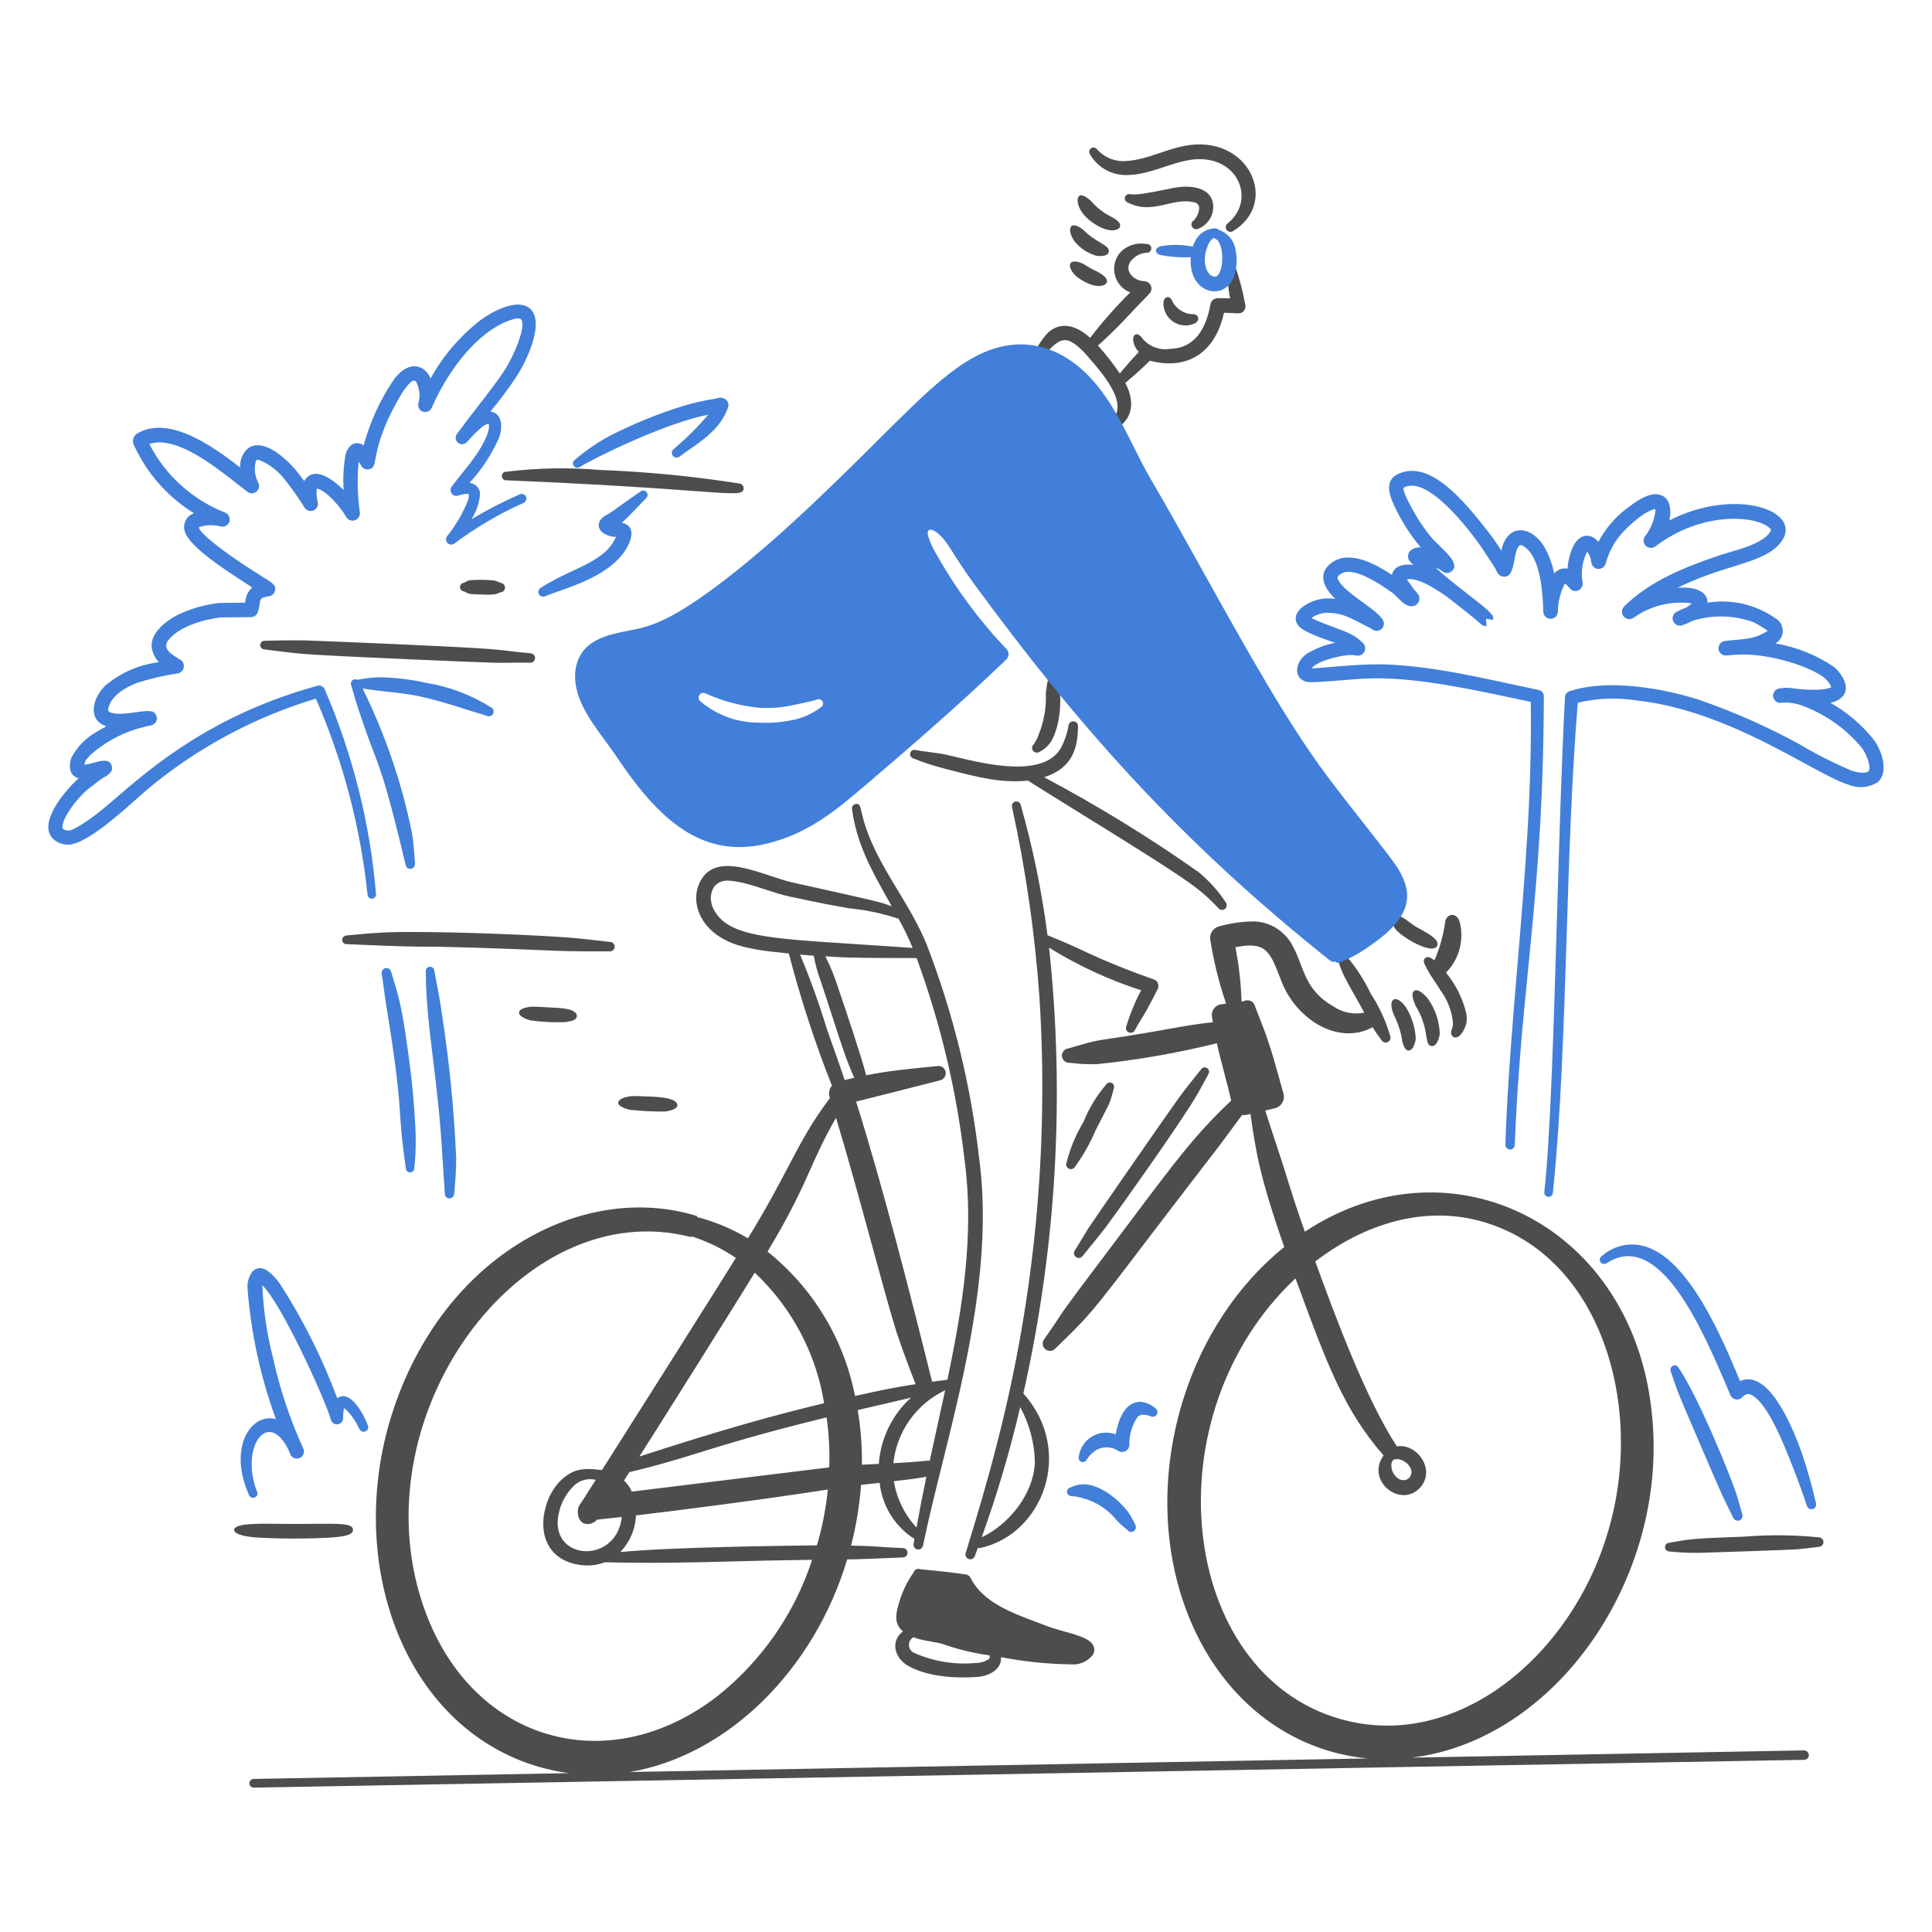 <svg width="120" height="120" viewBox="0 0 120 120" fill="none" xmlns="http://www.w3.org/2000/svg">
<path fill-rule="evenodd" clip-rule="evenodd" d="M67.701 9.584C67.928 9.979 68.255 10.306 68.65 10.533C69.045 10.759 69.493 10.877 69.948 10.873C70.768 10.88 71.559 10.618 72.331 10.363C72.803 10.207 73.268 10.054 73.728 9.965C76.781 9.361 78.114 12.331 76.281 13.853C76.246 13.873 76.215 13.9 76.19 13.933C76.166 13.966 76.149 14.004 76.14 14.044C76.131 14.084 76.13 14.125 76.138 14.165C76.146 14.205 76.162 14.243 76.186 14.277C76.209 14.31 76.239 14.338 76.274 14.359C76.309 14.381 76.348 14.394 76.389 14.4C76.429 14.405 76.47 14.402 76.51 14.39C76.549 14.379 76.585 14.359 76.616 14.333C79.505 12.557 77.536 8.265 73.538 9.067C73.017 9.172 72.529 9.336 72.049 9.499C71.357 9.732 70.68 9.961 69.934 10.002C69.599 10.027 69.263 9.974 68.952 9.848C68.641 9.722 68.363 9.526 68.14 9.275C68.12 9.246 68.094 9.222 68.064 9.203C68.035 9.184 68.002 9.171 67.967 9.165C67.933 9.159 67.897 9.16 67.863 9.167C67.829 9.175 67.796 9.189 67.768 9.209C67.739 9.23 67.714 9.255 67.696 9.285C67.677 9.314 67.664 9.347 67.658 9.382C67.652 9.416 67.653 9.452 67.66 9.486C67.668 9.52 67.682 9.553 67.702 9.581L67.701 9.584ZM76.659 16.37C76.653 16.335 76.639 16.301 76.62 16.271C76.6 16.241 76.575 16.215 76.545 16.195C76.515 16.175 76.482 16.162 76.447 16.155C76.412 16.148 76.376 16.148 76.341 16.155C76.305 16.163 76.272 16.177 76.243 16.197C76.213 16.218 76.188 16.244 76.169 16.274C76.15 16.304 76.137 16.337 76.131 16.373C76.125 16.408 76.126 16.444 76.134 16.479C76.156 16.68 76.327 18.159 76.397 18.535C76.168 18.524 75.944 18.517 75.623 18.52C75.517 18.522 75.415 18.562 75.335 18.632C75.255 18.702 75.202 18.797 75.185 18.902C74.912 20.415 74.207 21.635 72.676 21.667C72.338 21.722 71.99 21.683 71.673 21.551C71.356 21.42 71.082 21.203 70.882 20.924C70.778 20.816 70.664 20.722 70.532 20.776C70.387 20.836 70.379 20.98 70.385 21.13C70.416 21.406 70.54 21.663 70.736 21.859C70.239 22.386 70.211 22.419 69.709 23.012L69.553 23.197C69.157 22.612 68.722 22.053 68.252 21.525C68.238 21.509 68.227 21.499 68.217 21.491C68.206 21.481 68.199 21.474 68.198 21.467C68.197 21.454 68.215 21.439 68.266 21.395C68.303 21.364 68.356 21.319 68.432 21.25C69.263 20.487 69.698 20.021 70.202 19.482C70.528 19.133 70.884 18.754 71.393 18.242C71.454 18.178 71.495 18.097 71.51 18.01C71.526 17.922 71.517 17.833 71.483 17.751C71.449 17.669 71.392 17.598 71.32 17.548C71.247 17.497 71.161 17.469 71.072 17.465C70.412 17.455 69.752 16.786 70.27 16.177C70.389 16.035 70.536 15.919 70.702 15.837C70.868 15.754 71.048 15.707 71.233 15.697C71.271 15.697 71.308 15.691 71.342 15.676C71.377 15.662 71.408 15.641 71.434 15.614C71.46 15.587 71.48 15.555 71.493 15.52C71.506 15.485 71.512 15.448 71.51 15.411C71.508 15.373 71.498 15.337 71.482 15.303C71.465 15.27 71.441 15.241 71.412 15.217C71.384 15.193 71.35 15.175 71.314 15.165C71.278 15.155 71.241 15.152 71.204 15.157C70.93 15.105 70.647 15.118 70.379 15.195C70.11 15.272 69.864 15.41 69.658 15.598C69.474 15.783 69.339 16.01 69.265 16.259C69.192 16.509 69.181 16.772 69.234 17.027C69.288 17.281 69.404 17.519 69.572 17.717C69.74 17.916 69.955 18.069 70.198 18.164C69.306 19.047 68.475 19.989 67.711 20.984C66.611 19.972 65.62 20.084 65 20.761C64.708 21.099 64.463 21.474 64.27 21.877C64.229 21.936 64.213 22.008 64.224 22.079C64.235 22.15 64.273 22.214 64.33 22.257C64.359 22.279 64.391 22.294 64.425 22.303C64.46 22.313 64.496 22.315 64.531 22.31C64.566 22.305 64.6 22.294 64.631 22.276C64.662 22.258 64.689 22.234 64.71 22.205C64.762 22.151 64.812 22.098 64.861 22.046C65.803 21.048 66.155 20.675 67.336 21.88C67.384 21.934 67.433 21.991 67.485 22.049C68.524 23.236 70.167 25.112 69.028 26.114C68.976 26.165 68.944 26.234 68.939 26.307C68.935 26.381 68.957 26.453 69.002 26.511C69.047 26.569 69.111 26.609 69.183 26.622C69.255 26.636 69.33 26.622 69.393 26.585C70.237 26.058 70.578 25.114 69.898 23.785C70.594 23.191 70.657 23.131 71.219 22.6L71.425 22.405C73.889 23.049 75.526 21.751 76.021 19.429C76.299 19.43 76.5 19.443 76.652 19.452C76.989 19.473 77.089 19.479 77.246 19.324C77.291 19.273 77.323 19.213 77.341 19.148C77.358 19.084 77.361 19.015 77.348 18.949C77.194 18.071 76.963 17.208 76.659 16.37ZM86.683 57.716C87.092 58.235 88.978 59.33 89.263 58.753C89.448 58.381 88.71 57.98 88.217 57.712C88.106 57.652 88.008 57.598 87.935 57.553C87.808 57.476 87.688 57.385 87.565 57.293C87.472 57.223 87.378 57.152 87.278 57.085C87.218 57.044 86.678 56.707 86.491 56.865C86.258 57.06 86.602 57.62 86.683 57.716ZM64.491 45.688C64.84 44.853 64.999 43.951 64.958 43.048L64.976 42.909C65.059 42.277 65.098 41.978 65.366 41.968C65.978 41.939 66.104 44.812 65.235 46.132C65.066 46.362 64.847 46.55 64.594 46.682C64.531 46.731 64.452 46.755 64.373 46.746C64.294 46.738 64.221 46.699 64.17 46.638C64.145 46.608 64.126 46.573 64.115 46.536C64.104 46.499 64.1 46.459 64.104 46.421C64.108 46.382 64.12 46.344 64.139 46.31C64.158 46.276 64.183 46.246 64.214 46.222C64.329 46.056 64.422 45.877 64.491 45.688ZM72.469 12.682C71.716 12.857 70.944 13.035 70.05 12.583C70.016 12.572 69.985 12.555 69.957 12.532C69.93 12.509 69.908 12.48 69.892 12.449C69.876 12.417 69.866 12.382 69.863 12.347C69.86 12.311 69.864 12.276 69.875 12.242C69.899 12.172 69.949 12.115 70.015 12.082C70.08 12.049 70.156 12.043 70.226 12.066C70.648 12.125 71.465 11.958 72.202 11.808C72.679 11.711 73.123 11.62 73.406 11.602C74.293 11.547 75.226 11.782 75.346 12.667C75.384 12.984 75.318 13.304 75.157 13.58C74.997 13.855 74.751 14.071 74.456 14.194C74.389 14.234 74.308 14.246 74.232 14.227C74.155 14.209 74.089 14.161 74.048 14.094C74.027 14.061 74.013 14.024 74.007 13.985C74 13.946 74.002 13.907 74.011 13.869C74.021 13.831 74.038 13.795 74.062 13.764C74.086 13.732 74.116 13.707 74.15 13.687C74.344 13.483 74.462 13.218 74.485 12.937C74.488 12.846 74.457 12.757 74.397 12.688C74.338 12.619 74.255 12.574 74.164 12.563C73.582 12.425 73.031 12.553 72.469 12.682ZM67.789 13.771C68.864 14.567 69.525 14.305 69.568 14.071C69.647 13.788 69.198 13.554 68.904 13.4C68.876 13.385 68.849 13.371 68.824 13.358C68.421 13.127 68.061 12.829 67.759 12.477C67.699 12.417 67.261 12.035 67.059 12.149C66.8 12.295 66.887 13.1 67.789 13.771ZM68.095 15.886C67.576 15.736 67.114 15.435 66.767 15.021C66.552 14.76 66.323 14.207 66.578 14.024C66.795 13.888 67.283 14.248 67.38 14.368C67.714 14.693 68.053 14.895 68.324 15.056C68.679 15.268 68.915 15.409 68.868 15.665C68.782 15.975 68.166 15.899 68.095 15.886ZM66.869 17.18C67.011 17.291 67.163 17.39 67.322 17.475C68.173 17.955 68.708 17.747 68.752 17.509C68.843 17.175 68.069 16.821 67.845 16.719C67.816 16.706 67.796 16.697 67.789 16.693C67.722 16.654 67.655 16.612 67.587 16.569C67.492 16.509 67.395 16.448 67.292 16.393C67.172 16.323 66.681 16.132 66.505 16.333C66.339 16.55 66.623 16.98 66.869 17.18ZM72.402 19.446C72.298 19.231 72.251 18.992 72.268 18.754C72.316 18.405 72.678 18.329 72.808 18.701C72.925 18.934 73.101 19.132 73.319 19.275C73.536 19.419 73.788 19.502 74.048 19.517C74.411 19.468 74.594 19.867 74.223 20.081C74.007 20.185 73.768 20.23 73.53 20.212C73.291 20.194 73.062 20.113 72.864 19.979C72.666 19.845 72.507 19.661 72.402 19.446ZM87.923 62.471C88.25 62.997 88.469 63.584 88.565 64.196C88.667 64.812 88.698 64.927 88.9 64.97C89.246 65.045 89.426 64.397 89.426 64.164C89.39 63.391 89.131 62.644 88.681 62.014C88.483 61.788 88.076 61.37 87.835 61.548C87.634 61.697 87.766 62.09 87.923 62.471ZM87.046 64.349C86.94 63.885 86.779 63.436 86.566 63.011C86.148 62.015 86.7 61.687 87.322 62.557C87.683 63.138 87.894 63.799 87.934 64.482C87.934 64.674 87.782 65.296 87.454 65.25C87.181 65.212 87.075 64.576 87.075 64.516C87.058 64.462 87.048 64.406 87.046 64.349ZM91.06 62.892C90.837 61.982 90.41 61.135 89.813 60.413C90.215 60.006 90.504 59.503 90.653 58.951C90.803 58.4 90.807 57.819 90.666 57.266C90.482 56.609 89.804 56.753 89.761 57.289C89.647 58.102 89.422 58.897 89.094 59.651C88.859 59.462 88.68 59.382 88.535 59.499C88.346 59.654 88.446 59.835 88.647 60.202C88.68 60.262 88.716 60.328 88.754 60.399C88.804 60.493 88.917 60.662 89.051 60.863L89.051 60.863L89.051 60.863C89.183 61.062 89.336 61.291 89.47 61.51C89.877 62.057 90.138 62.698 90.228 63.373C90.246 63.491 90.251 63.611 90.242 63.73L90.234 63.753C90.129 64.043 90.057 64.245 90.242 64.384C90.602 64.651 91.006 63.949 91.089 63.491C91.115 63.291 91.105 63.088 91.06 62.892ZM67.292 69.694C67.632 68.851 68.105 68.069 68.693 67.376C68.727 67.315 68.783 67.269 68.85 67.248C68.918 67.227 68.99 67.233 69.053 67.265C69.116 67.297 69.164 67.353 69.186 67.419C69.209 67.486 69.205 67.559 69.175 67.622C69.153 67.704 69.133 67.777 69.116 67.842L69.116 67.842L69.116 67.843L69.116 67.843L69.116 67.843L69.116 67.843L69.116 67.843C69.054 68.075 69.016 68.219 68.966 68.359C68.883 68.591 68.769 68.812 68.466 69.397C68.356 69.611 68.22 69.873 68.051 70.202C67.713 70.998 67.287 71.753 66.782 72.454C66.748 72.522 66.689 72.574 66.617 72.599C66.546 72.625 66.467 72.622 66.397 72.591C66.328 72.56 66.273 72.504 66.244 72.433C66.215 72.363 66.214 72.284 66.242 72.214C66.469 71.327 66.822 70.478 67.292 69.694ZM76.134 56.046C75.669 55.343 75.103 54.712 74.454 54.175C71.38 52.007 68.173 50.037 64.85 48.275C66.41 47.773 66.955 46.736 66.955 45.128C66.96 45.09 66.957 45.05 66.946 45.013C66.936 44.975 66.918 44.94 66.893 44.91C66.868 44.879 66.838 44.854 66.803 44.836C66.769 44.817 66.731 44.806 66.692 44.803C66.653 44.799 66.615 44.803 66.578 44.814C66.54 44.825 66.506 44.843 66.476 44.868C66.446 44.892 66.422 44.922 66.404 44.957C66.385 44.991 66.374 45.028 66.371 45.067C66.291 45.526 66.144 45.971 65.933 46.387C64.914 48.352 61.25 47.47 59.327 47.007C58.944 46.915 58.63 46.84 58.42 46.807C58.257 46.781 58.044 46.754 57.823 46.725C57.467 46.679 57.09 46.631 56.873 46.584C56.805 46.564 56.732 46.572 56.67 46.605C56.607 46.639 56.561 46.695 56.54 46.763C56.519 46.83 56.525 46.903 56.557 46.966C56.589 47.029 56.645 47.077 56.712 47.099C57.329 47.352 57.963 47.56 58.609 47.725C58.758 47.763 58.906 47.801 59.054 47.84C60.662 48.257 62.2 48.656 63.853 48.485C64.376 48.828 65.521 49.536 66.871 50.371L66.871 50.372L66.872 50.372L66.872 50.372C69.44 51.961 72.747 54.008 73.914 54.863C74.552 55.311 75.14 55.826 75.667 56.4C75.69 56.431 75.718 56.458 75.751 56.477C75.784 56.497 75.821 56.511 75.859 56.516C75.897 56.522 75.936 56.52 75.973 56.51C76.01 56.5 76.045 56.483 76.076 56.46C76.107 56.437 76.134 56.408 76.154 56.374C76.174 56.341 76.187 56.304 76.192 56.265C76.198 56.227 76.195 56.187 76.185 56.15C76.175 56.112 76.158 56.077 76.134 56.046ZM73.245 68.155C73.544 67.74 74.224 66.887 74.602 66.42L74.6 66.418C74.64 66.358 74.702 66.317 74.773 66.302C74.843 66.288 74.917 66.302 74.977 66.342C75.037 66.382 75.078 66.444 75.093 66.514C75.107 66.585 75.093 66.658 75.053 66.718L74.996 66.825L74.936 66.937C74.676 67.423 74.37 67.996 73.958 68.638C72.743 70.536 70.174 74.19 68.779 76.088C68.461 76.522 68.102 76.96 67.679 77.477L67.679 77.477C67.537 77.65 67.389 77.831 67.232 78.023C67.185 78.082 67.117 78.12 67.043 78.131C66.968 78.141 66.892 78.122 66.831 78.079C66.77 78.035 66.728 77.969 66.713 77.896C66.698 77.822 66.712 77.745 66.752 77.681C66.896 77.45 67.036 77.218 67.176 76.987L67.177 76.986C67.322 76.747 67.466 76.508 67.613 76.271C67.805 75.962 72.391 69.334 73.245 68.155ZM67.825 102.088C67.567 101.739 66.769 101.516 66.029 101.31L66.029 101.31L66.029 101.31C65.686 101.214 65.355 101.122 65.096 101.022C64.875 100.936 64.647 100.851 64.415 100.764C62.81 100.166 61.031 99.504 60.282 98.002C60.254 97.946 60.212 97.898 60.161 97.861C60.111 97.824 60.052 97.8 59.99 97.79C59.047 97.661 58.438 97.586 57.188 97.473C57.146 97.453 57.099 97.442 57.052 97.442C57.005 97.442 56.958 97.452 56.915 97.471C56.872 97.491 56.834 97.52 56.803 97.555C56.772 97.591 56.749 97.633 56.737 97.679C56.306 98.29 55.989 98.974 55.8 99.697C55.614 100.336 55.56 100.872 56.08 101.329C55.3 101.934 55.55 102.959 56.369 103.447C57.587 104.151 59.314 104.255 60.717 104.158C61.472 104.094 62.228 103.673 62.175 102.929C63.599 103.205 65.045 103.354 66.495 103.375C66.753 103.403 67.015 103.365 67.254 103.264C67.494 103.164 67.705 103.005 67.867 102.802C67.941 102.695 67.977 102.567 67.969 102.437C67.962 102.308 67.911 102.185 67.825 102.088ZM61.435 103.031C61.209 103.193 60.939 103.282 60.661 103.285C59.346 103.418 58.019 103.208 56.809 102.676C56.712 102.64 56.626 102.578 56.563 102.496C56.5 102.413 56.462 102.314 56.454 102.211C56.445 102.107 56.467 102.004 56.516 101.912C56.565 101.821 56.639 101.746 56.73 101.695C57.11 101.837 57.489 101.901 57.841 101.961L57.841 101.961L57.841 101.961C58.092 102.004 58.33 102.045 58.546 102.109C59.493 102.447 60.474 102.684 61.471 102.818C61.486 102.891 61.473 102.967 61.435 103.031ZM71.278 60.692C71.798 60.875 71.851 60.893 71.918 61.075C71.944 61.134 71.956 61.199 71.953 61.264C71.95 61.328 71.932 61.392 71.9 61.448C71.264 62.699 71.061 63.025 70.878 63.317L70.878 63.317C70.772 63.487 70.673 63.645 70.5 63.968C70.485 64.005 70.462 64.038 70.434 64.065C70.406 64.093 70.372 64.114 70.335 64.129C70.299 64.143 70.26 64.15 70.22 64.149C70.181 64.148 70.142 64.139 70.106 64.123C70.07 64.108 70.038 64.085 70.011 64.057C69.985 64.029 69.964 63.996 69.95 63.959C69.937 63.923 69.931 63.884 69.932 63.846C69.934 63.807 69.943 63.769 69.96 63.734C70.194 62.964 70.501 62.219 70.879 61.509C68.872 60.863 66.951 59.974 65.16 58.86C66.151 68.115 65.611 77.47 63.562 86.549C66.749 90.11 64.802 95.27 60.909 96.146C60.823 96.173 60.785 96.153 60.764 96.142C60.757 96.138 60.751 96.135 60.746 96.136C60.733 96.138 60.723 96.166 60.688 96.268C60.662 96.346 60.62 96.465 60.552 96.648C60.526 96.724 60.471 96.786 60.399 96.82C60.327 96.855 60.244 96.86 60.169 96.834C60.093 96.808 60.031 96.753 59.996 96.681C59.962 96.609 59.956 96.527 59.983 96.451C60.664 94.241 61.34 91.985 61.924 89.671C64.261 80.633 65.152 71.282 64.564 61.965C64.282 57.981 63.712 54.024 62.857 50.123C62.839 50.051 62.85 49.975 62.888 49.912C62.926 49.849 62.988 49.803 63.059 49.786C63.131 49.768 63.207 49.779 63.27 49.817C63.333 49.855 63.379 49.917 63.397 49.988C64.151 52.644 64.708 55.351 65.063 58.088C66.18 58.54 66.803 58.83 67.396 59.106L67.396 59.106C67.857 59.32 68.299 59.526 68.941 59.792C70.168 60.301 70.868 60.548 71.278 60.692ZM60.974 95.485C62.559 94.743 64.19 92.901 64.28 90.816C64.252 89.621 63.939 88.45 63.367 87.4C62.728 90.139 61.929 92.839 60.974 95.485ZM60.814 71.916C60.295 67.368 59.197 62.906 57.547 58.636C57.044 57.419 56.38 56.322 55.737 55.257C55.234 54.425 54.744 53.614 54.351 52.781C53.783 51.603 53.611 50.865 53.511 50.436C53.415 50.027 53.385 49.899 53.14 49.939C53.105 49.945 53.072 49.957 53.042 49.976C53.011 49.995 52.986 50.02 52.965 50.049C52.945 50.078 52.93 50.111 52.923 50.145C52.915 50.18 52.915 50.216 52.921 50.251C53.199 52.394 54.15 54.088 55.152 55.872L55.152 55.872L55.152 55.872C55.231 56.012 55.31 56.153 55.389 56.295C54.698 56.028 54.655 56.018 49.539 54.882L49.539 54.882L49.252 54.818C48.828 54.724 48.35 54.566 47.853 54.401L47.853 54.401C46.132 53.83 44.181 53.183 43.432 54.878C42.908 56.034 43.466 57.612 45.095 58.409C46.143 58.933 47.539 59.074 48.728 59.194H48.728C48.818 59.203 48.907 59.212 48.995 59.221C49.719 62.013 50.615 64.758 51.676 67.441C51.644 67.473 51.614 67.508 51.587 67.545C51.533 67.644 51.502 67.755 51.495 67.868C51.489 67.981 51.508 68.094 51.551 68.199C50.411 69.705 49.789 70.888 48.987 72.413C48.362 73.601 47.629 74.996 46.456 76.914C45.468 76.324 44.4 75.877 43.286 75.588L43.302 75.533C36.117 73.303 27.171 78.125 24.176 88.376C21.545 97.568 25.306 107.396 33.508 109.752C34.116 109.926 34.724 110.052 35.331 110.133L15.753 110.493C15.718 110.494 15.683 110.502 15.65 110.516C15.618 110.531 15.589 110.551 15.564 110.577C15.54 110.603 15.521 110.633 15.508 110.666C15.495 110.699 15.489 110.735 15.49 110.77C15.491 110.806 15.499 110.841 15.514 110.873C15.528 110.905 15.549 110.935 15.574 110.959C15.6 110.983 15.63 111.003 15.664 111.015C15.697 111.028 15.732 111.034 15.767 111.033L112.062 109.306C112.14 109.304 112.214 109.271 112.269 109.215C112.323 109.159 112.354 109.084 112.354 109.006C112.348 108.929 112.313 108.856 112.256 108.803C112.199 108.75 112.125 108.72 112.047 108.72L87.701 109.169C96.719 108.05 103.575 97.959 102.622 88.035C101.59 76.162 90.188 70.455 81.046 76.504C80.975 76.297 80.914 76.123 80.857 75.959L80.857 75.959C80.592 75.201 80.408 74.675 79.679 72.319C79.609 72.101 79.463 71.659 79.299 71.161L79.299 71.161C79.02 70.316 78.689 69.311 78.587 68.977L79.147 68.847C79.248 68.827 79.344 68.786 79.428 68.726C79.513 68.667 79.584 68.591 79.638 68.502C79.692 68.414 79.726 68.316 79.74 68.213C79.753 68.111 79.745 68.007 79.716 67.907C79.633 67.626 79.546 67.309 79.452 66.972L79.452 66.971L79.452 66.971L79.452 66.97C79.251 66.24 79.022 65.413 78.752 64.627C78.59 64.134 78.405 63.665 78.235 63.235L78.235 63.235L78.235 63.235L78.235 63.235L78.235 63.234L78.235 63.234C78.131 62.971 78.033 62.723 77.95 62.494C77.932 62.423 77.897 62.357 77.85 62.3C77.802 62.244 77.743 62.2 77.675 62.17C77.608 62.14 77.535 62.126 77.461 62.128C77.387 62.131 77.315 62.15 77.25 62.184C77.221 62.188 77.198 62.195 77.18 62.2C77.159 62.206 77.144 62.211 77.134 62.206C77.113 62.196 77.112 62.146 77.106 61.992C77.099 61.788 77.085 61.4 77.01 60.676C76.928 59.886 76.862 59.536 76.801 59.215C76.778 59.092 76.755 58.974 76.733 58.836C77.377 58.71 78.12 58.606 78.615 59.042C78.984 59.376 79.201 59.942 79.426 60.527C79.556 60.866 79.689 61.212 79.855 61.523C80.913 63.525 83.261 64.879 85.255 63.803C85.436 64.098 85.576 64.286 85.701 64.456C85.738 64.507 85.774 64.555 85.81 64.604C85.848 64.669 85.908 64.717 85.98 64.739C86.052 64.761 86.129 64.756 86.197 64.724C86.265 64.691 86.318 64.635 86.346 64.566C86.374 64.496 86.376 64.418 86.35 64.348C86.08 63.415 85.672 62.528 85.138 61.716C84.727 60.846 84.197 60.037 83.563 59.312C83.525 59.254 83.467 59.211 83.4 59.194C83.332 59.177 83.261 59.185 83.2 59.219C83.138 59.252 83.092 59.308 83.071 59.374C83.049 59.44 83.053 59.512 83.083 59.575C83.196 59.947 83.336 60.311 83.503 60.662C83.715 61.078 83.858 61.328 84.048 61.662L84.048 61.662L84.048 61.662L84.048 61.662C84.215 61.955 84.418 62.311 84.737 62.898C84.41 62.964 84.073 62.964 83.746 62.899C83.419 62.834 83.108 62.704 82.832 62.518C81.498 61.759 81.132 60.798 80.774 59.857C80.643 59.512 80.513 59.17 80.336 58.842C80.122 58.385 79.787 57.994 79.368 57.711C78.95 57.427 78.463 57.263 77.958 57.233C77.208 57.229 76.46 57.33 75.738 57.533C75.558 57.574 75.399 57.681 75.294 57.833C75.189 57.985 75.144 58.17 75.169 58.354C75.383 59.708 75.713 61.041 76.156 62.339L75.789 62.389C75.622 62.427 75.476 62.527 75.381 62.669C75.286 62.811 75.249 62.984 75.278 63.153C75.287 63.209 75.295 63.267 75.303 63.328C75.311 63.385 75.32 63.444 75.328 63.502C74.596 63.55 73.473 63.75 72.308 63.959C71.932 64.026 71.552 64.094 71.179 64.157C70.105 64.341 69.466 64.434 69.01 64.501C68.08 64.636 67.912 64.661 66.364 65.117C66.305 65.123 66.248 65.14 66.196 65.168C66.144 65.196 66.098 65.234 66.06 65.28C66.023 65.325 65.995 65.378 65.978 65.434C65.96 65.491 65.954 65.55 65.96 65.609C65.966 65.668 65.983 65.725 66.011 65.777C66.039 65.829 66.077 65.876 66.122 65.913C66.168 65.951 66.221 65.979 66.277 65.996C66.334 66.013 66.393 66.019 66.452 66.013C67.009 66.085 67.57 66.113 68.132 66.097C70.642 65.84 73.13 65.406 75.579 64.8C75.715 65.396 75.879 66.023 76.038 66.629L76.038 66.629L76.038 66.629L76.038 66.629L76.038 66.629L76.038 66.63C76.201 67.248 76.357 67.844 76.471 68.36C74.254 70.464 73.185 71.889 69.924 76.237C69.156 77.26 68.266 78.446 67.212 79.84C66.06 81.389 65.927 81.595 65.703 81.941C65.56 82.161 65.381 82.438 64.877 83.155C64.837 83.199 64.807 83.252 64.787 83.309C64.768 83.365 64.76 83.425 64.764 83.485C64.768 83.545 64.784 83.604 64.811 83.658C64.838 83.711 64.875 83.759 64.921 83.798C64.966 83.837 65.019 83.867 65.077 83.885C65.134 83.903 65.194 83.91 65.254 83.904C65.314 83.899 65.372 83.882 65.425 83.854C65.478 83.826 65.525 83.787 65.563 83.741C67.661 81.727 67.819 81.519 70.924 77.442C72.069 75.939 73.615 73.909 75.806 71.069C75.829 71.039 76.921 69.569 77.155 69.247L77.157 69.247C77.299 69.271 77.318 69.274 77.669 69.192L77.671 69.204C77.997 71.489 78.212 72.996 79.766 77.453C73.346 82.643 70.817 92.309 73.666 99.97C75.73 105.515 80.096 108.773 84.955 109.219L39.113 110.063C45.205 109.037 50.571 103.713 52.621 96.856C52.866 96.851 52.997 96.85 53.09 96.849H53.09L53.137 96.848L53.214 96.847C53.35 96.845 53.486 96.839 54.118 96.814C54.524 96.797 55.134 96.773 56.081 96.736C56.156 96.735 56.228 96.705 56.282 96.652C56.335 96.599 56.366 96.527 56.368 96.452C56.37 96.377 56.343 96.304 56.292 96.248C56.241 96.193 56.171 96.159 56.096 96.154C55.464 96.132 55.118 96.107 54.786 96.083C54.341 96.05 53.919 96.02 52.862 96.001C53.179 94.764 53.387 93.501 53.482 92.228C53.866 92.183 54.251 92.141 54.636 92.102C54.711 92.808 54.944 93.489 55.319 94.092C55.693 94.696 56.2 95.207 56.8 95.587C56.791 95.637 56.782 95.688 56.772 95.738C56.763 95.789 56.753 95.84 56.745 95.89C56.73 95.967 56.746 96.046 56.79 96.111C56.834 96.176 56.902 96.221 56.978 96.236C57.056 96.251 57.137 96.234 57.202 96.19C57.268 96.145 57.313 96.077 57.329 95.999C57.649 94.446 58.066 92.768 58.505 91.003L58.505 91.003C59.968 85.117 61.67 78.271 60.814 71.916ZM44.35 56.527C43.904 55.726 44.212 54.65 45.239 54.697C45.95 54.733 46.734 54.988 47.519 55.244C48.045 55.416 48.572 55.588 49.076 55.693C49.624 55.806 50.001 55.886 50.303 55.95L50.303 55.95C51.066 56.113 51.355 56.174 52.753 56.418C53.794 56.518 54.821 56.735 55.813 57.065C56.139 57.653 56.432 58.26 56.69 58.88C55.336 58.781 54.12 58.703 53.03 58.633C47.552 58.28 45.242 58.132 44.35 56.527ZM51.353 63.895C50.877 62.333 50.323 60.796 49.693 59.29L49.873 59.306C50.095 59.327 50.317 59.347 50.54 59.363C50.638 59.883 50.779 60.395 50.96 60.893C51.229 61.685 51.477 62.453 51.709 63.173L51.709 63.173L51.709 63.173L51.709 63.173C52.209 64.724 52.639 66.057 53.063 66.942C52.862 66.987 52.463 67.083 52.463 67.083C52.243 66.412 52.007 65.747 51.771 65.082L51.771 65.082L51.771 65.082L51.771 65.082L51.771 65.082L51.77 65.082L51.77 65.082L51.77 65.082L51.77 65.082L51.77 65.082L51.77 65.081C51.63 64.686 51.49 64.291 51.353 63.895ZM46.879 79.049C49.17 81.201 50.686 84.051 51.188 87.155C48.149 87.892 45.157 88.698 39.712 90.469C41.154 88.21 45.934 80.599 46.879 79.049ZM44.534 105.371C37.827 110.536 29.482 108.244 26.453 100.196C21.968 88.223 32.301 74.052 42.926 76.842L42.942 76.787C43.924 77.098 44.855 77.551 45.706 78.132C44.727 79.719 39.173 88.503 37.388 91.312C36.248 91.155 35.559 91.208 34.748 92.036C34.346 92.473 34.055 93.002 33.902 93.576C33.449 95.109 33.916 96.816 35.872 97.176C36.438 97.289 37.026 97.241 37.566 97.036C40.72 97.106 42.817 97.052 45.339 96.987C46.801 96.949 48.406 96.907 50.443 96.884C49.35 100.232 47.295 103.184 44.534 105.371ZM36.573 94.662C36.772 94.635 36.954 94.538 37.087 94.388C37.422 94.354 37.757 94.317 38.092 94.28C38.268 94.26 38.445 94.241 38.621 94.222C38.288 97.286 33.881 96.938 34.749 93.814C34.9 93.257 35.191 92.748 35.595 92.336C35.771 92.146 35.994 92.007 36.242 91.933C36.49 91.859 36.753 91.853 37.004 91.916C36.077 93.378 36.065 93.394 36.023 93.447C36.014 93.459 36.002 93.474 35.975 93.513C35.788 93.84 35.862 94.721 36.573 94.662ZM50.741 95.982H50.742L50.741 95.983V95.982ZM50.478 95.987L50.477 95.987C48.89 96.006 41.588 96.094 38.527 96.402C39.121 95.789 39.467 94.978 39.499 94.125C40.708 93.989 46.922 93.221 51.419 92.516C51.3 93.69 51.073 94.85 50.742 95.982C50.851 95.982 50.747 95.983 50.478 95.987ZM46.038 91.813L46.019 91.816L46.011 91.817L45.997 91.818C42.902 92.2 39.601 92.607 39.239 92.647C39.227 92.623 39.217 92.597 39.206 92.572C39.191 92.533 39.175 92.495 39.155 92.46C39.046 92.276 38.913 92.108 38.761 91.958L39.095 91.434C40.773 91.045 41.954 90.68 43.375 90.241L43.375 90.241C45.163 89.688 47.329 89.018 51.34 88.037C51.487 89.065 51.542 90.103 51.505 91.14V91.142C51.075 91.192 48.634 91.493 46.038 91.813ZM47.673 77.738C49.12 75.338 49.763 73.904 50.355 72.583C50.8 71.588 51.217 70.659 51.926 69.43C52.629 71.739 53.437 74.693 54.151 77.306L54.151 77.306C54.789 79.641 55.353 81.703 55.7 82.787C56.06 83.864 56.459 84.917 56.868 85.973C55.481 86.188 54.823 86.323 53.107 86.707C52.413 83.169 50.488 79.992 47.673 77.739V77.738ZM53.276 87.581C53.936 87.429 56.44 86.846 56.584 86.811C55.412 87.874 54.695 89.348 54.584 90.927L54.322 90.939L54.32 90.939L54.319 90.939L54.317 90.939L54.316 90.939C54.056 90.951 53.796 90.963 53.536 90.977C53.549 89.84 53.462 88.704 53.276 87.582V87.581ZM56.926 94.88C56.185 94.079 55.696 93.077 55.519 92C55.597 91.991 55.676 91.983 55.756 91.973L55.756 91.973C56.21 91.922 56.727 91.864 57.538 91.723C57.317 92.783 57.113 93.836 56.926 94.881V94.88ZM57.748 90.727C57.683 90.717 57.621 90.724 57.451 90.741L57.451 90.741L57.451 90.741C57.188 90.767 56.669 90.819 55.487 90.88C55.591 89.913 55.942 88.989 56.505 88.196C57.069 87.403 57.826 86.769 58.705 86.353C58.612 86.785 58.377 87.857 58.159 88.847L58.158 88.852L58.158 88.854L58.153 88.877C57.976 89.683 57.812 90.429 57.748 90.727V90.727ZM58.844 85.697C58.528 85.737 58.212 85.779 57.895 85.822C56.522 80.305 54.874 73.844 53.176 68.422C53.614 68.312 57.772 67.268 58.385 67.102C58.5 67.077 58.601 67.008 58.666 66.91C58.731 66.812 58.756 66.692 58.735 66.577C58.725 66.518 58.703 66.463 58.671 66.413C58.639 66.363 58.597 66.32 58.548 66.287C58.499 66.253 58.444 66.23 58.386 66.218C58.328 66.206 58.268 66.205 58.21 66.217C57.9 66.25 57.597 66.28 57.294 66.31C56.217 66.416 55.145 66.522 53.801 66.788C53.488 65.576 52.394 62.322 52.067 61.379C51.861 60.72 51.602 60.078 51.295 59.459C51.291 59.451 51.286 59.444 51.282 59.438L51.276 59.428C51.269 59.417 51.263 59.409 51.265 59.404C51.27 59.394 51.307 59.397 51.425 59.406H51.425H51.425H51.425C51.597 59.42 51.938 59.448 52.593 59.469C53.675 59.503 55.1 59.504 56.183 59.505H56.183H56.184H56.185C56.46 59.505 56.714 59.505 56.933 59.506C58.417 63.551 59.416 67.757 59.91 72.036C60.526 76.643 59.787 81.217 58.844 85.698V85.697ZM20.626 95.496C19.027 95.587 17.424 95.585 15.826 95.491L15.816 95.49C15.471 95.453 14.542 95.354 14.542 95.02C14.582 94.609 16.012 94.628 17.454 94.648C17.762 94.652 18.069 94.656 18.364 94.656C18.817 94.657 19.228 94.652 19.596 94.648C21.122 94.632 21.924 94.623 21.924 95.02C21.956 95.37 21.209 95.441 20.742 95.485C20.701 95.489 20.662 95.492 20.626 95.496ZM103.702 96.366C104.322 96.432 104.946 96.459 105.569 96.449C106.012 96.441 110.961 96.273 111.493 96.239C111.915 96.212 112.529 96.133 112.829 96.095L112.831 96.095L112.839 96.094C112.893 96.087 112.937 96.081 112.966 96.077C113.044 96.075 113.119 96.043 113.173 95.987C113.228 95.931 113.258 95.856 113.258 95.777C113.259 95.739 113.251 95.701 113.236 95.666C113.222 95.631 113.2 95.599 113.173 95.572C113.146 95.545 113.113 95.523 113.078 95.509C113.042 95.495 113.004 95.488 112.966 95.488C111.419 95.332 109.861 95.318 108.312 95.446C105.216 95.546 104.843 95.614 103.926 95.781C103.846 95.796 103.763 95.811 103.673 95.827C103.601 95.831 103.534 95.863 103.487 95.916C103.439 95.969 103.414 96.04 103.418 96.111C103.422 96.182 103.454 96.249 103.507 96.297C103.56 96.345 103.63 96.37 103.702 96.366ZM80.465 79.402C71.405 87.917 73.201 103.903 83.252 106.772V106.77C90.454 108.835 97.667 102.851 99.909 95.024C102.157 87.344 99.458 78.009 92.093 75.884C88.505 74.849 84.778 75.986 81.695 78.353C82.91 81.708 84.838 86.888 86.761 89.84C87.949 89.616 89.179 91.208 88.257 92.342C87.066 93.761 84.787 92.013 85.937 90.397C83.468 87.583 82.42 84.728 80.473 79.423L80.465 79.402ZM87.374 90.881C87.233 90.76 87.063 90.674 86.881 90.632H86.88C86.471 90.584 86.372 90.797 86.435 91.207C86.472 91.395 86.563 91.569 86.695 91.708C87.293 92.347 88.119 91.533 87.374 90.881ZM31.466 29.834C37.407 30.079 40.962 30.34 43.084 30.496C45.746 30.692 46.154 30.721 46.188 30.345C46.192 30.267 46.166 30.19 46.114 30.131C46.062 30.072 45.989 30.036 45.911 30.03C43.046 29.579 40.157 29.298 37.259 29.19C35.325 29.024 33.379 29.061 31.452 29.3C31.415 29.298 31.378 29.304 31.344 29.317C31.309 29.33 31.277 29.35 31.251 29.376C31.225 29.402 31.204 29.433 31.19 29.467C31.176 29.501 31.169 29.538 31.17 29.575C31.171 29.612 31.18 29.648 31.196 29.682C31.211 29.715 31.234 29.745 31.262 29.769C31.29 29.794 31.322 29.812 31.357 29.823C31.392 29.834 31.43 29.838 31.466 29.834ZM16.727 40.374C16.604 40.358 16.496 40.344 16.409 40.333C16.34 40.327 16.275 40.295 16.229 40.242C16.183 40.19 16.159 40.122 16.162 40.052C16.166 39.982 16.197 39.916 16.248 39.869C16.3 39.822 16.369 39.797 16.439 39.799C16.495 39.798 16.575 39.797 16.673 39.794L16.674 39.794L16.674 39.794L16.675 39.794C17.176 39.783 18.153 39.762 18.934 39.776C19.244 39.781 28.181 40.136 30.474 40.316C30.896 40.35 31.313 40.399 31.73 40.448L31.73 40.448L31.73 40.448L31.73 40.448L31.73 40.448C32.137 40.496 32.543 40.543 32.954 40.577C32.993 40.579 33.032 40.589 33.067 40.606C33.102 40.623 33.134 40.647 33.16 40.676C33.185 40.705 33.205 40.739 33.218 40.776C33.23 40.813 33.235 40.853 33.232 40.892C33.229 40.931 33.218 40.969 33.2 41.004C33.183 41.038 33.158 41.069 33.128 41.094C33.098 41.12 33.064 41.139 33.026 41.15C32.989 41.162 32.95 41.166 32.911 41.162C32.534 41.152 32.153 41.158 31.772 41.163H31.772H31.772H31.771H31.771C31.459 41.168 31.148 41.172 30.839 41.168C30.274 41.161 20.796 40.774 18.89 40.618C18.164 40.56 17.286 40.446 16.728 40.374L16.727 40.374ZM28.967 36.804L28.967 36.804C29.125 36.889 29.175 36.916 29.949 36.924C30.211 36.945 30.475 36.942 30.737 36.913C30.857 36.881 30.974 36.84 31.087 36.789C31.163 36.786 31.234 36.753 31.286 36.699C31.338 36.644 31.367 36.571 31.367 36.496C31.367 36.42 31.338 36.348 31.286 36.293C31.234 36.239 31.163 36.206 31.087 36.203C30.963 36.136 30.831 36.085 30.693 36.053C30.194 36.007 29.693 36.001 29.193 36.036C29.063 36.067 28.939 36.122 28.828 36.197C28.759 36.2 28.694 36.229 28.646 36.279C28.598 36.329 28.571 36.395 28.571 36.464C28.571 36.533 28.597 36.6 28.644 36.65C28.692 36.7 28.757 36.73 28.826 36.734C28.886 36.761 28.93 36.784 28.967 36.804ZM26.427 58.799C25.613 58.796 24.944 58.794 21.53 58.643C21.495 58.645 21.46 58.639 21.427 58.626C21.394 58.614 21.364 58.595 21.338 58.571C21.312 58.547 21.291 58.517 21.277 58.485C21.262 58.453 21.254 58.418 21.253 58.383C21.253 58.312 21.28 58.243 21.329 58.192C21.378 58.141 21.445 58.11 21.516 58.107L21.56 58.103L21.56 58.102L21.56 58.102C22.317 58.027 23.215 57.937 24.142 57.907C26.723 57.823 32.108 58.015 34.968 58.207C35.786 58.262 36.471 58.341 37.244 58.431L37.245 58.431C37.456 58.456 37.673 58.481 37.901 58.507C37.939 58.508 37.977 58.518 38.012 58.535C38.047 58.551 38.078 58.574 38.104 58.603C38.13 58.632 38.15 58.666 38.162 58.702C38.175 58.738 38.18 58.777 38.178 58.816C38.173 58.892 38.138 58.965 38.081 59.016C38.024 59.068 37.948 59.095 37.871 59.092C35.478 59.096 34.962 59.074 33.525 59.013H33.525C32.666 58.976 31.479 58.925 29.365 58.858C27.644 58.804 27 58.801 26.427 58.799ZM32.954 63.379C33.674 63.479 34.402 63.515 35.128 63.485C35.565 63.412 35.806 63.36 35.829 63.107C35.829 62.65 34.846 62.605 34.256 62.579H34.256L34.256 62.579C34.173 62.575 34.098 62.572 34.034 62.567C33.854 62.556 33.164 62.514 32.984 62.528C32.83 62.543 32.264 62.618 32.24 62.881C32.212 63.16 32.839 63.353 32.954 63.379ZM41.286 69.041C40.565 69.044 39.843 69.008 39.126 68.932C39.032 68.915 38.396 68.76 38.397 68.491C38.425 68.206 39.001 68.105 39.185 68.086C39.433 68.07 39.682 68.073 39.929 68.094C39.979 68.096 40.037 68.098 40.102 68.1C40.752 68.119 42.074 68.158 42.074 68.652C42.048 68.936 41.433 69.026 41.286 69.041Z" fill="#4D4D4D"/>
<path fill-rule="evenodd" clip-rule="evenodd" d="M76.406 14.764C76.592 14.99 76.71 15.265 76.747 15.556C76.829 15.951 76.829 16.358 76.747 16.753C76.449 18.816 73.781 18.456 73.961 15.977C73.33 16.005 72.698 15.959 72.078 15.84C71.718 15.752 71.697 15.413 72.064 15.3C72.733 15.175 73.421 15.181 74.088 15.318C74.125 15.207 74.17 15.099 74.223 14.994C74.335 14.755 74.512 14.552 74.734 14.408C74.956 14.265 75.213 14.187 75.478 14.182C75.519 14.181 75.559 14.188 75.597 14.204C75.635 14.22 75.668 14.244 75.696 14.274C75.974 14.367 76.221 14.537 76.406 14.764ZM75.537 17.17C75.57 17.157 75.599 17.137 75.623 17.111C76.06 16.693 76 15.06 75.507 14.839C75.463 14.826 75.423 14.802 75.39 14.769C75.186 14.917 75.041 15.132 74.981 15.377C74.72 15.916 74.777 17.09 75.434 17.186C75.469 17.189 75.504 17.183 75.537 17.17ZM29.832 19.893C28.565 20.878 27.513 22.11 26.739 23.515C26.739 23.505 26.735 23.496 26.731 23.486C26.727 23.478 26.724 23.47 26.723 23.462C26.302 22.539 25.223 22.396 24.36 23.731C23.562 24.94 22.964 26.27 22.586 27.669C22.169 27.355 21.643 27.551 21.463 28.239C21.335 28.965 21.295 29.703 21.343 30.438C20.56 29.657 19.459 28.931 18.892 29.881C18.732 29.651 18.562 29.423 18.382 29.21C17.678 28.37 16.317 27.206 15.42 27.834C15.247 27.981 15.112 28.167 15.025 28.377C14.938 28.586 14.902 28.813 14.92 29.039C13.126 27.643 10.439 25.766 8.5 26.939C8.393 27.016 8.316 27.127 8.281 27.255C8.247 27.382 8.257 27.517 8.311 27.637C8.541 28.124 8.804 28.594 9.098 29.045C9.871 30.187 10.875 31.153 12.046 31.881C11.932 31.92 11.827 31.982 11.737 32.062C11.647 32.143 11.574 32.24 11.523 32.349C11.471 32.458 11.441 32.576 11.436 32.697C11.431 32.817 11.45 32.937 11.491 33.05C11.825 34.005 13.993 35.404 15.261 36.223C15.409 36.319 15.545 36.406 15.664 36.484C15.401 36.733 15.245 37.073 15.226 37.434C15.086 37.435 14.918 37.437 14.742 37.439L14.742 37.439L14.74 37.439L14.74 37.439C14.222 37.443 13.647 37.448 13.592 37.456C12.755 37.551 11.938 37.778 11.17 38.127C10.353 38.513 9.339 39.293 9.419 40.193C9.467 40.546 9.625 40.876 9.872 41.133C8.645 41.278 7.488 41.782 6.545 42.58C5.774 43.32 5.438 44.6 6.458 45.056C6.5 45.077 6.537 45.088 6.561 45.096C6.584 45.102 6.597 45.106 6.598 45.112C6.599 45.121 6.573 45.135 6.508 45.169C6.419 45.215 6.256 45.299 5.991 45.462C5.328 45.836 4.787 46.393 4.431 47.066C4.244 47.629 4.317 48.176 4.883 48.342C3.951 49.176 2.378 51.12 3.265 52.07C3.483 52.29 3.772 52.427 4.081 52.456C5.127 52.609 7.234 50.733 8.553 49.559C8.836 49.307 9.083 49.087 9.275 48.926C12.321 46.412 15.838 44.531 19.62 43.393C21.306 47.264 22.388 51.37 22.829 55.569C22.831 55.604 22.84 55.639 22.855 55.671C22.871 55.703 22.893 55.731 22.919 55.754C22.946 55.778 22.977 55.795 23.011 55.806C23.045 55.817 23.081 55.821 23.116 55.818C23.151 55.815 23.186 55.804 23.217 55.788C23.248 55.771 23.276 55.748 23.298 55.721C23.32 55.693 23.337 55.661 23.346 55.627C23.356 55.593 23.359 55.557 23.354 55.522C22.986 51.135 21.907 46.837 20.159 42.796C20.121 42.717 20.057 42.653 19.977 42.616C19.897 42.579 19.807 42.571 19.721 42.593C13.245 44.373 9.508 47.58 7.207 49.556C6.742 49.955 6.336 50.303 5.978 50.58C5.693 50.798 4.547 51.641 4.212 51.589C3.877 51.538 3.877 51.452 3.877 51.307C3.968 50.619 4.841 49.577 5.336 49.122L6.212 48.437C6.276 48.393 6.348 48.35 6.423 48.306L6.423 48.306C6.719 48.132 7.045 47.939 6.942 47.578C6.808 47.104 6.313 47.241 5.833 47.373C5.62 47.432 5.409 47.49 5.235 47.494C5.249 47.448 5.26 47.411 5.269 47.38L5.269 47.38C5.286 47.324 5.296 47.289 5.311 47.257C5.337 47.205 5.376 47.159 5.479 47.04L5.479 47.039L5.48 47.039C5.506 47.009 5.536 46.974 5.57 46.934C6.525 46.073 7.678 45.462 8.926 45.157C9.067 45.112 9.169 45.096 9.253 45.081C9.395 45.058 9.487 45.042 9.626 44.917C9.704 44.833 9.746 44.722 9.744 44.608C9.741 44.493 9.694 44.384 9.612 44.304C9.485 44.093 8.984 44.163 8.417 44.242C7.849 44.321 7.215 44.41 6.825 44.234C6.679 44.172 6.708 44.032 6.752 43.903C6.949 43.193 7.829 42.67 8.518 42.413C9.342 42.149 10.186 41.953 11.042 41.827C11.138 41.809 11.226 41.761 11.293 41.69C11.36 41.619 11.403 41.529 11.416 41.432C11.429 41.335 11.411 41.236 11.365 41.15C11.319 41.064 11.246 40.994 11.158 40.952C11.128 40.929 11.078 40.899 11.017 40.863C10.765 40.712 10.327 40.45 10.327 40.115C10.325 40.047 10.337 39.979 10.362 39.916C10.387 39.852 10.425 39.794 10.472 39.746C11.141 38.904 12.63 38.482 13.697 38.35C13.715 38.347 14.143 38.344 14.589 38.34L14.59 38.34L14.591 38.34C15.036 38.337 15.499 38.333 15.593 38.33C15.688 38.33 15.781 38.3 15.857 38.243C15.933 38.186 15.989 38.106 16.016 38.015C16.088 37.783 16.113 37.614 16.132 37.486L16.132 37.486C16.178 37.18 16.187 37.12 16.717 37.03C16.807 37.018 16.891 36.977 16.957 36.914C17.022 36.851 17.066 36.769 17.082 36.68C17.16 36.357 16.988 36.249 16.217 35.765C15.792 35.499 15.185 35.119 14.339 34.526L14.325 34.516L14.325 34.516L14.325 34.516C13.982 34.272 12.355 33.113 12.355 32.746C12.797 32.594 13.275 32.579 13.726 32.703C13.837 32.724 13.951 32.705 14.048 32.647C14.145 32.59 14.217 32.499 14.251 32.392C14.28 32.283 14.269 32.169 14.221 32.067C14.173 31.966 14.091 31.885 13.989 31.839C11.951 31.041 10.275 29.526 9.276 27.579C10.88 27.027 13.248 28.886 14.759 30.073L14.759 30.073L14.759 30.073C14.979 30.246 15.181 30.405 15.36 30.54C15.439 30.604 15.538 30.64 15.64 30.64C15.742 30.641 15.841 30.607 15.921 30.544C16 30.481 16.056 30.392 16.079 30.293C16.102 30.194 16.091 30.089 16.046 29.998C15.828 29.586 15.771 29.108 15.886 28.657C15.921 28.567 15.942 28.537 16.09 28.567C16.725 28.826 17.279 29.25 17.695 29.795C18.138 30.35 18.547 30.931 18.921 31.535C18.978 31.622 19.064 31.687 19.164 31.718C19.264 31.749 19.371 31.744 19.468 31.705C19.565 31.665 19.645 31.593 19.694 31.501C19.743 31.408 19.759 31.302 19.738 31.199C19.661 30.921 19.641 30.631 19.678 30.345C20.264 30.445 21.17 31.526 21.502 32.106C21.554 32.2 21.637 32.272 21.738 32.31C21.838 32.349 21.949 32.35 22.05 32.314C22.151 32.279 22.237 32.209 22.291 32.116C22.346 32.024 22.366 31.915 22.348 31.809C22.204 30.771 22.179 29.719 22.274 28.675C22.336 28.753 22.39 28.835 22.435 28.923C22.479 29.005 22.548 29.072 22.632 29.113C22.715 29.154 22.81 29.167 22.902 29.151C23.206 29.1 23.237 28.933 23.323 28.483C23.4 28.072 23.523 27.425 23.938 26.414C24.168 25.852 25.4 23.262 25.835 23.692C25.949 23.901 26.021 24.13 26.046 24.367C26.071 24.604 26.049 24.843 25.981 25.072C25.96 25.177 25.98 25.287 26.035 25.38C26.09 25.472 26.178 25.541 26.281 25.573C26.384 25.605 26.495 25.598 26.593 25.553C26.691 25.508 26.769 25.428 26.812 25.33C27.671 23.362 29.246 21.048 31.204 20.084C31.421 19.982 32.174 19.657 32.344 19.822C32.768 20.172 31.846 22.219 31.384 22.932C30.931 23.63 30.342 24.389 29.708 25.207L29.708 25.207L29.708 25.207L29.708 25.207L29.708 25.207L29.708 25.207C29.276 25.765 28.823 26.349 28.378 26.959C28.319 27.041 28.293 27.142 28.305 27.243C28.318 27.343 28.369 27.435 28.447 27.5C28.525 27.564 28.624 27.596 28.725 27.59C28.826 27.584 28.921 27.539 28.991 27.466C29.023 27.431 29.058 27.392 29.097 27.35C29.443 26.971 30.015 26.346 30.348 26.326C30.428 26.429 30.328 26.809 30.275 26.955C29.946 27.848 29.316 28.633 28.71 29.387C28.482 29.671 28.258 29.949 28.055 30.228C28.011 30.289 27.986 30.362 27.986 30.437C27.985 30.512 28.009 30.586 28.052 30.648C28.096 30.709 28.157 30.755 28.228 30.78C28.299 30.805 28.376 30.806 28.448 30.785C28.6 30.736 29.045 30.624 29.12 30.696C29.128 30.82 29.113 30.945 29.076 31.064C28.757 31.867 28.319 32.618 27.778 33.292C27.726 33.353 27.7 33.432 27.703 33.513C27.706 33.593 27.739 33.669 27.795 33.727C27.852 33.784 27.927 33.819 28.007 33.824C28.087 33.83 28.167 33.805 28.23 33.755C29.562 32.759 31.001 31.914 32.519 31.235C32.59 31.204 32.646 31.147 32.674 31.075C32.703 31.003 32.701 30.922 32.67 30.851C32.639 30.78 32.581 30.725 32.509 30.697C32.437 30.668 32.357 30.67 32.286 30.701C31.252 31.155 30.248 31.675 29.28 32.256C29.584 31.785 29.769 31.247 29.82 30.689C29.815 30.512 29.745 30.343 29.624 30.214C29.502 30.085 29.337 30.006 29.161 29.991C29.917 29.173 30.533 28.236 30.985 27.218C31.259 26.489 31.175 25.655 30.459 25.561C31.04 24.868 31.581 24.143 32.079 23.389C32.828 22.235 33.95 19.723 32.75 19.048C31.963 18.611 30.537 19.361 29.832 19.893ZM84.749 51.2C85.716 52.432 86.571 53.523 86.8 53.894C87.808 55.517 87.725 56.929 85.136 58.711C84.542 59.149 83.895 59.51 83.21 59.784C83.161 59.802 83.106 59.806 83.055 59.794C83.003 59.783 82.956 59.756 82.918 59.719C82.87 59.739 82.818 59.746 82.766 59.739C82.715 59.731 82.666 59.709 82.627 59.676C73.1 52.083 66.838 44.916 60.464 36.216C59.822 35.326 59.457 34.748 59.19 34.325C58.89 33.849 58.714 33.57 58.407 33.268C58.023 32.867 57.47 32.675 57.663 33.347C57.794 33.741 57.97 34.119 58.188 34.472C59.385 36.593 60.84 38.558 62.521 40.321C62.602 40.409 62.645 40.524 62.642 40.643C62.64 40.762 62.591 40.876 62.507 40.96C59.654 43.688 57.115 45.898 54.088 48.488C53.951 48.603 53.815 48.719 53.679 48.834C51.936 50.315 50.258 51.739 47.683 52.388C43.355 53.47 40.625 50.505 38.156 46.795C37.981 46.536 37.781 46.265 37.572 45.982L37.572 45.982C36.632 44.708 35.517 43.198 35.749 41.575C35.959 40.264 36.867 39.694 38.127 39.37C38.446 39.287 38.733 39.232 39.016 39.178C39.766 39.035 40.484 38.897 41.687 38.261C43.92 37.08 47.22 34.316 49.32 32.371C51.416 30.443 53.115 28.752 54.563 27.31C57.735 24.153 59.701 22.195 61.996 21.581C64.204 20.981 66.761 21.733 68.824 24.87C69.423 25.773 69.924 26.772 70.416 27.75C70.774 28.464 71.127 29.168 71.509 29.815C72.581 31.651 73.678 33.62 74.781 35.602L74.781 35.602C77.353 40.219 79.963 44.904 82.393 48.149C83.056 49.04 83.942 50.17 84.749 51.2ZM49.128 44.74C49.796 44.626 50.426 44.353 50.966 43.945C50.999 43.929 51.029 43.908 51.053 43.881C51.078 43.854 51.097 43.823 51.109 43.789C51.121 43.755 51.127 43.718 51.125 43.682C51.123 43.646 51.114 43.611 51.098 43.578C51.065 43.514 51.008 43.467 50.94 43.444C50.872 43.422 50.797 43.427 50.733 43.458C50.413 43.559 49.133 43.829 48.953 43.859C48.389 43.957 47.817 43.994 47.246 43.969C46.071 43.863 44.923 43.564 43.846 43.082C43.781 43.04 43.701 43.025 43.624 43.041C43.547 43.057 43.48 43.103 43.438 43.169C43.416 43.201 43.401 43.238 43.393 43.276C43.386 43.315 43.386 43.354 43.394 43.392C43.402 43.431 43.418 43.467 43.441 43.499C43.463 43.531 43.492 43.558 43.525 43.579C44.553 44.443 45.859 44.907 47.202 44.884C47.847 44.918 48.495 44.87 49.128 44.74ZM86.694 31.609C87.108 32.464 87.627 33.264 88.238 33.992C87.674 33.989 87.307 34.337 87.514 34.802C87.598 34.905 87.692 35.001 87.794 35.087C87.194 35.02 86.588 35.12 86.456 35.708C85.441 35.032 83.97 34.249 82.912 34.828C82.062 35.293 81.831 36.134 82.934 37.197C82.577 37.141 82.211 37.157 81.86 37.245C81.508 37.333 81.178 37.492 80.89 37.711C80.409 38.102 80.383 38.525 80.635 38.851C80.918 39.225 82.073 39.629 82.663 39.835L82.663 39.835L82.664 39.835L82.664 39.835C82.771 39.873 82.859 39.903 82.921 39.926C82.293 40.05 81.693 40.285 81.149 40.62C80.429 41.14 80.309 42.121 81.149 42.349C81.378 42.41 82.332 42.334 83.303 42.256C83.869 42.21 84.441 42.165 84.878 42.145C87.65 42.024 90.974 42.727 93.827 43.33C94.256 43.421 94.674 43.509 95.078 43.592C95.162 49.114 94.707 54.526 94.255 59.893L94.255 59.893L94.255 59.893L94.255 59.894L94.255 59.894L94.255 59.894C93.94 63.641 93.627 67.365 93.5 71.089C93.498 71.167 93.526 71.243 93.578 71.3C93.631 71.358 93.704 71.393 93.781 71.398C93.82 71.399 93.858 71.393 93.895 71.38C93.931 71.366 93.964 71.346 93.993 71.32C94.021 71.293 94.044 71.262 94.06 71.227C94.076 71.192 94.085 71.154 94.086 71.115C94.246 66.958 94.579 63.587 94.916 60.177C95.39 55.378 95.872 50.501 95.891 43.25C95.89 43.156 95.857 43.065 95.797 42.993C95.737 42.92 95.653 42.871 95.561 42.854C94.943 42.727 94.325 42.593 93.706 42.458L93.706 42.458L93.706 42.458L93.705 42.458L93.705 42.458L93.705 42.458L93.705 42.458L93.704 42.458L93.704 42.458L93.704 42.458L93.704 42.458L93.703 42.458L93.703 42.458C91.204 41.915 88.686 41.369 86.026 41.269C85.005 41.229 83.488 41.356 82.482 41.441C81.976 41.483 81.599 41.515 81.479 41.509C81.759 41.087 83.071 40.757 83.639 40.701C83.859 40.672 84.082 40.68 84.299 40.726C84.393 40.733 84.487 40.711 84.568 40.663C84.649 40.615 84.713 40.544 84.752 40.459C84.791 40.373 84.803 40.278 84.787 40.185C84.77 40.093 84.726 40.008 84.659 39.941C84.181 39.448 83.662 39.258 82.934 38.99C82.544 38.847 82.095 38.683 81.56 38.438C81.55 38.433 81.539 38.428 81.529 38.422L81.528 38.422L81.528 38.422C81.507 38.411 81.484 38.399 81.454 38.388C81.783 38.15 82.185 38.036 82.59 38.066C83.328 38.086 83.839 38.352 84.628 38.764C84.775 38.841 84.932 38.922 85.101 39.008C85.124 39.02 85.149 39.037 85.178 39.056L85.178 39.056C85.295 39.134 85.462 39.245 85.679 39.149C85.759 39.12 85.828 39.068 85.877 38.998C85.925 38.928 85.95 38.845 85.949 38.76C86.033 38.43 85.355 37.933 84.634 37.404C84.021 36.955 83.378 36.483 83.144 36.072C83.028 35.876 83.05 35.774 83.337 35.614C84.118 35.19 85.715 36.283 86.431 36.782C86.544 36.861 86.663 36.979 86.788 37.104C87.07 37.385 87.384 37.697 87.725 37.653C87.806 37.645 87.883 37.618 87.951 37.572C88.018 37.526 88.072 37.464 88.109 37.391C88.146 37.319 88.163 37.238 88.16 37.157C88.157 37.076 88.133 36.997 88.091 36.927C88.007 36.809 87.913 36.699 87.809 36.598C87.77 36.521 87.705 36.433 87.633 36.337L87.633 36.337L87.633 36.337C87.55 36.225 87.459 36.102 87.392 35.972C88.154 35.885 89.196 36.601 89.85 37.05L89.898 37.082C90.134 37.273 90.374 37.46 90.615 37.648L90.616 37.648C91.081 38.011 91.548 38.374 91.985 38.766C92.031 38.809 92.085 38.843 92.144 38.864C92.203 38.885 92.266 38.894 92.329 38.89L92.302 38.438L92.744 38.498C92.755 38.414 92.745 38.328 92.714 38.249L92.713 38.247L92.71 38.243L92.698 38.226C92.671 38.189 92.618 38.115 92.589 38.1C92.462 37.908 91.863 37.442 91.169 36.903L91.169 36.903C90.48 36.366 89.697 35.757 89.192 35.273L89.178 35.259C89.167 35.249 89.16 35.243 89.161 35.242C89.162 35.24 89.179 35.248 89.219 35.27C89.258 35.291 89.322 35.324 89.417 35.372C89.45 35.392 89.5 35.426 89.55 35.461C89.616 35.505 89.68 35.55 89.706 35.56C89.769 35.586 89.838 35.597 89.906 35.591C89.975 35.585 90.04 35.563 90.098 35.526C90.704 35.145 89.997 34.464 89.401 33.889C89.239 33.733 89.085 33.585 88.968 33.453C88.037 32.403 87.008 30.391 87.188 30.287C88.614 29.495 91.151 32.729 92.074 34.081C92.179 34.234 92.268 34.372 92.401 34.577C92.518 34.758 92.669 34.991 92.893 35.332C92.9 35.343 92.907 35.362 92.917 35.386C92.962 35.498 93.052 35.723 93.271 35.795C93.84 35.96 93.955 35.346 94.066 34.757C94.134 34.393 94.201 34.038 94.372 33.883C94.458 33.802 94.668 33.936 94.744 34.008C95.674 34.679 95.835 36.85 95.857 37.996C95.86 38.114 95.909 38.225 95.993 38.307C96.077 38.389 96.19 38.435 96.307 38.436C96.425 38.437 96.538 38.392 96.623 38.311C96.708 38.23 96.758 38.119 96.763 38.002C96.767 37.388 96.916 36.784 97.2 36.24C97.308 36.321 97.404 36.417 97.486 36.524C97.546 36.605 97.631 36.664 97.729 36.691C97.826 36.718 97.93 36.712 98.023 36.673C98.116 36.635 98.194 36.566 98.244 36.478C98.294 36.39 98.313 36.288 98.299 36.188C98.182 35.532 98.281 34.856 98.579 34.26C98.729 34.453 98.82 34.685 98.839 34.929C98.85 35.035 98.898 35.134 98.975 35.208C99.052 35.283 99.153 35.328 99.259 35.335C99.366 35.343 99.472 35.313 99.559 35.25C99.645 35.188 99.707 35.097 99.734 34.993C99.878 34.458 100.115 33.953 100.435 33.501C100.886 32.863 102.088 31.754 102.794 31.618C102.817 31.666 102.825 31.72 102.817 31.772C102.742 32.347 102.511 32.89 102.15 33.344C102.097 33.436 102.077 33.544 102.094 33.648C102.112 33.753 102.165 33.849 102.245 33.919C102.326 33.989 102.428 34.029 102.534 34.031C102.64 34.034 102.744 34 102.828 33.934C105.605 31.814 108.924 31.96 109.908 32.788C110.041 32.885 109.999 32.973 109.912 33.093C109.463 33.706 108.318 34.042 107.391 34.315C107.148 34.386 106.919 34.454 106.722 34.52C104.648 35.221 102.425 36.116 100.872 37.676C100.792 37.758 100.745 37.867 100.742 37.982C100.738 38.097 100.778 38.208 100.853 38.295C100.928 38.382 101.033 38.437 101.147 38.45C101.26 38.463 101.375 38.433 101.468 38.366C102.517 37.623 103.809 37.304 105.084 37.475C104.812 37.712 104.724 37.745 104.57 37.804C104.471 37.841 104.345 37.889 104.124 38.008C104.024 38.063 103.949 38.154 103.912 38.262C103.876 38.37 103.882 38.488 103.929 38.592C103.975 38.696 104.059 38.779 104.164 38.824C104.269 38.869 104.387 38.873 104.494 38.836C104.715 38.76 104.929 38.667 105.136 38.558C106.37 38.171 107.697 38.202 108.911 38.647C109.221 38.798 109.516 38.979 109.791 39.187C109.1 39.635 108.52 39.685 107.799 39.747L107.799 39.747C107.588 39.766 107.366 39.785 107.125 39.815C107.009 39.833 106.905 39.894 106.834 39.987C106.762 40.079 106.729 40.196 106.742 40.312C106.754 40.428 106.811 40.535 106.9 40.61C106.99 40.685 107.105 40.723 107.221 40.715L107.267 40.711L107.267 40.711C107.441 40.694 107.616 40.678 107.803 40.666C109.948 40.523 112.621 41.492 113.341 42.123C113.455 42.224 113.555 42.339 113.641 42.466C113.68 42.535 113.713 42.608 113.741 42.683C113.231 42.952 111.784 42.82 111.304 42.743C111.027 42.704 110.746 42.713 110.472 42.77C110.367 42.797 110.275 42.861 110.214 42.95C110.152 43.039 110.124 43.148 110.136 43.256C110.148 43.363 110.198 43.463 110.277 43.537C110.357 43.611 110.46 43.654 110.569 43.657C111.07 43.601 111.577 43.674 112.042 43.868C113.438 44.401 114.673 45.285 115.628 46.434C115.899 46.769 116.251 47.627 116.065 47.895C115.921 48.085 115.292 47.961 115.042 47.883C113.889 47.395 112.771 46.828 111.697 46.185C109.723 45.114 107.665 44.206 105.544 43.469C103.309 42.752 99.863 42.134 97.474 42.94C97.398 42.965 97.332 43.014 97.283 43.078C97.235 43.142 97.207 43.219 97.203 43.3C96.995 47.289 96.85 52.157 96.708 56.921C96.501 63.869 96.3 70.596 95.92 74.048C95.913 74.119 95.934 74.189 95.979 74.243C96.024 74.297 96.089 74.332 96.159 74.338C96.229 74.345 96.299 74.324 96.353 74.279C96.408 74.234 96.442 74.17 96.449 74.099C96.949 69.342 97.127 63.776 97.307 58.124V58.124V58.123C97.464 53.205 97.623 48.22 97.999 43.648C99.218 43.358 100.482 43.313 101.719 43.516C105.737 43.96 109.483 45.995 112.089 47.411C113.231 48.032 114.154 48.533 114.785 48.73C115.08 48.855 115.4 48.908 115.719 48.884C116.038 48.86 116.346 48.76 116.618 48.592C117.352 47.964 116.885 46.58 116.327 45.875C115.597 44.977 114.704 44.224 113.696 43.655C114.559 43.459 114.952 42.821 114.386 41.972C114.26 41.773 114.107 41.593 113.931 41.437C112.834 40.688 111.588 40.186 110.278 39.965C110.417 39.885 110.532 39.77 110.612 39.63C110.691 39.491 110.732 39.333 110.73 39.173C110.728 39.013 110.683 38.856 110.6 38.719C110.517 38.582 110.399 38.469 110.258 38.393C109.033 37.539 107.525 37.195 106.051 37.433C106.087 36.928 105.598 36.623 105.091 36.539C104.791 36.491 104.486 36.481 104.183 36.508C105.497 35.867 106.665 35.501 107.654 35.192C109.032 34.761 110.061 34.439 110.648 33.632C112.015 31.757 107.86 30.208 103.688 32.32C103.702 32.272 103.709 32.223 103.709 32.173C103.744 32.028 103.755 31.878 103.741 31.729C103.714 31.019 103.363 30.769 102.979 30.709C102.349 30.607 101.572 31.175 101.059 31.57C100.319 32.122 99.712 32.833 99.282 33.651C98.753 33.06 98.062 33.148 97.667 34.037C97.492 34.445 97.389 34.88 97.364 35.323C97.211 35.291 97.053 35.302 96.906 35.355C96.759 35.408 96.63 35.501 96.533 35.623C96.415 35.023 96.198 34.446 95.892 33.916C95.021 32.575 93.594 32.551 93.249 34.207C92.997 33.791 92.72 33.392 92.419 33.011C91.016 31.214 88.765 28.399 86.744 29.49C85.978 29.911 86.305 30.829 86.694 31.609ZM25.733 72.551C25.8 71.936 25.829 71.317 25.82 70.699C25.82 70.099 25.7 68.081 25.484 66.392C25.03 62.792 24.807 62.06 24.483 60.997L24.483 60.997C24.422 60.797 24.358 60.586 24.288 60.342C24.266 60.269 24.218 60.207 24.152 60.169C24.086 60.13 24.008 60.118 23.934 60.135C23.86 60.152 23.795 60.197 23.752 60.26C23.709 60.322 23.692 60.399 23.704 60.475C23.763 60.806 23.807 61.138 23.851 61.472C23.887 61.743 23.923 62.016 23.967 62.288C24.684 66.7 24.766 67.958 24.846 69.161C24.9 69.987 24.953 70.787 25.207 72.563C25.208 72.598 25.216 72.632 25.23 72.663C25.243 72.695 25.264 72.724 25.288 72.748C25.313 72.771 25.343 72.79 25.375 72.802C25.407 72.815 25.442 72.821 25.476 72.82C25.511 72.819 25.544 72.812 25.576 72.798C25.608 72.784 25.636 72.764 25.66 72.739C25.684 72.714 25.703 72.685 25.715 72.652C25.728 72.62 25.734 72.586 25.733 72.551ZM44.481 24.757C44.577 24.712 44.684 24.694 44.789 24.704C44.895 24.715 44.996 24.754 45.081 24.817C45.156 24.874 45.21 24.955 45.233 25.046C45.257 25.137 45.25 25.234 45.212 25.321C44.792 26.564 43.665 27.34 42.801 27.934C42.587 28.081 42.389 28.218 42.221 28.347C42.163 28.399 42.086 28.426 42.008 28.422C41.93 28.417 41.857 28.382 41.804 28.324C41.752 28.265 41.725 28.189 41.73 28.11C41.734 28.032 41.769 27.959 41.828 27.907C42.605 27.251 43.327 26.534 43.988 25.761C41.746 26.169 37.742 28.009 36.008 29.001C35.979 29.021 35.947 29.035 35.912 29.043C35.878 29.05 35.842 29.051 35.808 29.045C35.773 29.039 35.74 29.026 35.711 29.007C35.681 28.988 35.655 28.963 35.635 28.934C35.615 28.906 35.601 28.873 35.593 28.839C35.586 28.804 35.585 28.769 35.591 28.734C35.597 28.7 35.611 28.667 35.629 28.637C35.648 28.608 35.673 28.582 35.702 28.562C36.364 27.997 37.082 27.503 37.846 27.086C39.333 26.323 40.883 25.692 42.48 25.2C43.136 25.005 43.804 24.857 44.481 24.757ZM37.375 33.032C37.625 33.239 37.941 33.35 38.265 33.345C38.041 33.839 37.682 34.259 37.229 34.559C36.736 34.919 36.195 35.171 35.594 35.449C34.988 35.731 34.321 36.04 33.582 36.518C33.517 36.557 33.469 36.619 33.448 36.692C33.428 36.765 33.436 36.843 33.472 36.91C33.508 36.977 33.568 37.027 33.641 37.05C33.713 37.073 33.791 37.067 33.859 37.034C34.063 36.946 34.336 36.851 34.651 36.74L34.651 36.74C36.061 36.247 38.316 35.458 39.068 33.757C39.415 32.971 39.127 32.554 38.601 32.471C38.818 32.324 39.296 31.818 39.693 31.398L39.693 31.398C39.864 31.218 40.019 31.054 40.133 30.94C40.185 30.893 40.216 30.827 40.221 30.758C40.225 30.688 40.202 30.619 40.157 30.565C40.112 30.511 40.048 30.477 39.978 30.47C39.908 30.463 39.838 30.483 39.783 30.526C39.276 30.876 38.871 31.165 38.556 31.391L38.556 31.391C38.168 31.669 37.914 31.851 37.769 31.929C37.619 32.001 37.481 32.096 37.361 32.212C37.305 32.265 37.261 32.329 37.231 32.401C37.201 32.472 37.186 32.548 37.188 32.625C37.189 32.702 37.206 32.778 37.239 32.848C37.271 32.918 37.317 32.981 37.375 33.032ZM26.447 60.34C26.447 62.097 26.655 63.798 26.892 65.748C27.109 67.527 27.351 69.512 27.484 71.935C27.495 72.15 27.525 72.573 27.555 72.996L27.555 72.996C27.589 73.482 27.623 73.966 27.629 74.135C27.627 74.173 27.632 74.211 27.645 74.247C27.658 74.283 27.678 74.316 27.703 74.344C27.73 74.373 27.761 74.395 27.796 74.41C27.831 74.426 27.868 74.434 27.907 74.435C27.985 74.438 28.061 74.409 28.119 74.356C28.176 74.302 28.21 74.228 28.213 74.15C28.22 74.054 28.229 73.951 28.238 73.841L28.238 73.841L28.238 73.841L28.238 73.841L28.238 73.841C28.284 73.29 28.343 72.588 28.333 71.904C28.2 68.837 27.893 65.779 27.413 62.746C27.319 62.083 27.206 61.496 27.104 60.969L27.104 60.969C27.058 60.73 27.014 60.502 26.975 60.286C26.972 60.252 26.962 60.218 26.945 60.187C26.928 60.157 26.906 60.129 26.879 60.107C26.852 60.085 26.821 60.069 26.788 60.059C26.754 60.049 26.719 60.046 26.684 60.049C26.65 60.053 26.616 60.063 26.585 60.08C26.555 60.096 26.528 60.119 26.506 60.146C26.484 60.173 26.467 60.204 26.457 60.237C26.447 60.27 26.444 60.306 26.447 60.34ZM26.535 42.425C27.939 42.66 29.283 43.172 30.489 43.93C30.524 43.945 30.556 43.968 30.583 43.996C30.609 44.024 30.63 44.058 30.643 44.094C30.657 44.13 30.663 44.169 30.662 44.207C30.66 44.246 30.651 44.284 30.635 44.319C30.601 44.39 30.541 44.444 30.467 44.471C30.393 44.497 30.312 44.494 30.241 44.462C30.032 44.39 29.824 44.329 29.617 44.269L29.617 44.268L29.617 44.268L29.617 44.268L29.617 44.268L29.616 44.268C29.433 44.215 29.252 44.161 29.074 44.102C26.3 43.211 25.575 43.131 24.301 42.99C23.828 42.938 23.279 42.877 22.521 42.763C23.925 45.608 24.956 48.623 25.586 51.732C25.681 52.24 25.741 53.118 25.776 53.635C25.782 53.713 25.758 53.79 25.71 53.851C25.661 53.912 25.591 53.952 25.514 53.963C25.476 53.969 25.438 53.967 25.401 53.957C25.364 53.947 25.329 53.929 25.299 53.906C25.269 53.882 25.244 53.853 25.226 53.819C25.208 53.786 25.196 53.749 25.193 53.711C24.045 48.912 23.722 48.063 23.201 46.694C22.946 46.023 22.643 45.226 22.172 43.778C22.105 43.571 22.046 43.364 21.986 43.156L21.986 43.156C21.929 42.956 21.872 42.756 21.808 42.555C21.789 42.503 21.786 42.447 21.8 42.394C21.814 42.341 21.844 42.293 21.886 42.257C21.927 42.221 21.979 42.199 22.034 42.193C22.089 42.187 22.144 42.198 22.192 42.224C22.652 42.13 23.119 42.077 23.588 42.065C24.58 42.087 25.567 42.207 26.535 42.425ZM21.353 87.511C21.354 87.508 21.355 87.504 21.356 87.501C21.358 87.498 21.36 87.494 21.363 87.492C21.367 87.486 21.373 87.482 21.381 87.479C21.387 87.476 21.395 87.476 21.402 87.477C21.41 87.478 21.416 87.481 21.422 87.485C21.798 87.846 22.102 88.275 22.318 88.749C22.333 88.785 22.354 88.818 22.381 88.845C22.409 88.873 22.442 88.894 22.477 88.909C22.513 88.923 22.552 88.93 22.591 88.93C22.629 88.929 22.668 88.921 22.703 88.905C22.738 88.889 22.77 88.866 22.797 88.838C22.823 88.809 22.843 88.776 22.856 88.74C22.869 88.703 22.875 88.664 22.873 88.626C22.871 88.587 22.861 88.549 22.844 88.514C22.499 87.649 21.7 86.294 20.947 86.846C20.025 84.372 18.841 82.002 17.416 79.779C16.936 79.11 16.223 78.379 15.665 78.994C15.451 79.294 15.347 79.661 15.374 80.03C15.589 82.803 16.183 85.534 17.139 88.146C15.579 87.719 14.139 89.938 15.476 92.878C15.506 92.941 15.56 92.99 15.626 93.015C15.691 93.039 15.764 93.037 15.828 93.009C15.892 92.981 15.943 92.929 15.97 92.864C15.997 92.799 15.997 92.727 15.971 92.662C14.856 89.856 16.724 87.329 18 90.232L18.029 90.327C18.076 90.435 18.163 90.521 18.272 90.565C18.381 90.609 18.504 90.609 18.613 90.563C18.72 90.518 18.805 90.431 18.849 90.323C18.892 90.215 18.891 90.094 18.846 89.986C18.011 88.166 17.375 86.261 16.949 84.305C16.575 82.841 16.355 81.343 16.293 79.834C17.456 80.914 20.155 86.818 20.553 88.182C20.577 88.273 20.633 88.352 20.71 88.404C20.788 88.457 20.883 88.479 20.976 88.467C21.069 88.455 21.154 88.409 21.216 88.339C21.278 88.269 21.312 88.178 21.312 88.084C21.312 87.892 21.325 87.701 21.353 87.511ZM71.751 87.458C70.808 86.684 69.656 87 69.3 89.089C69.06 89 68.803 88.966 68.549 88.989C68.294 89.013 68.048 89.093 67.828 89.224C67.608 89.354 67.421 89.533 67.279 89.746C67.137 89.959 67.045 90.2 67.009 90.454C66.996 90.486 66.99 90.521 66.992 90.556C66.993 90.591 67.001 90.625 67.015 90.656C67.029 90.688 67.05 90.717 67.075 90.741C67.1 90.765 67.13 90.783 67.163 90.796C67.195 90.808 67.23 90.814 67.265 90.813C67.3 90.812 67.334 90.804 67.366 90.789C67.397 90.775 67.426 90.755 67.45 90.729C67.474 90.704 67.493 90.674 67.505 90.641C67.66 90.406 67.865 90.207 68.105 90.058C68.317 89.94 68.559 89.885 68.801 89.898C69.044 89.911 69.278 89.992 69.476 90.132C69.544 90.169 69.62 90.188 69.697 90.188C69.773 90.187 69.849 90.167 69.916 90.13C69.983 90.092 70.04 90.038 70.08 89.973C70.121 89.907 70.144 89.833 70.148 89.756C70.129 89.151 70.296 88.555 70.628 88.049C70.682 87.968 70.766 87.91 70.861 87.889C70.942 87.868 71.026 87.862 71.11 87.871C71.225 87.886 71.337 87.916 71.445 87.959C71.478 87.979 71.514 87.992 71.552 87.998C71.591 88.004 71.629 88.003 71.667 87.994C71.704 87.985 71.74 87.968 71.771 87.945C71.802 87.923 71.828 87.894 71.849 87.861C71.869 87.828 71.882 87.792 71.888 87.754C71.894 87.716 71.892 87.677 71.883 87.639C71.874 87.602 71.858 87.567 71.835 87.535C71.812 87.504 71.784 87.478 71.751 87.458ZM66.6 92.92C66.807 92.945 67.012 92.985 67.213 93.04C68.087 93.269 68.861 93.78 69.416 94.494C69.588 94.665 69.73 94.782 69.862 94.891C69.918 94.938 69.973 94.983 70.028 95.031C70.051 95.062 70.08 95.088 70.113 95.108C70.146 95.128 70.182 95.141 70.22 95.146C70.258 95.152 70.297 95.15 70.334 95.14C70.371 95.131 70.406 95.114 70.437 95.091C70.498 95.043 70.538 94.974 70.549 94.898C70.56 94.822 70.542 94.744 70.497 94.681C70.384 94.416 70.243 94.163 70.077 93.926C69.463 93.106 68.326 92.211 67.317 92.19C67.028 92.192 66.744 92.26 66.485 92.39C66.415 92.405 66.354 92.448 66.315 92.508C66.276 92.568 66.263 92.642 66.278 92.712C66.293 92.782 66.335 92.844 66.396 92.882C66.456 92.921 66.53 92.935 66.6 92.92ZM111.887 90.173C111.255 88.407 109.789 85.016 108.079 85.784C107.009 83.213 105.031 78.494 102.418 77.501C101.929 77.306 101.395 77.251 100.877 77.343C100.359 77.436 99.877 77.671 99.485 78.023C99.455 78.042 99.429 78.067 99.409 78.097C99.388 78.126 99.374 78.159 99.367 78.195C99.36 78.23 99.361 78.266 99.369 78.301C99.376 78.336 99.391 78.369 99.412 78.398C99.455 78.456 99.519 78.494 99.59 78.505C99.66 78.517 99.733 78.5 99.791 78.458C103.079 76.317 105.749 82.588 107.336 86.316L107.48 86.655C107.509 86.723 107.553 86.783 107.611 86.829C107.668 86.876 107.736 86.907 107.808 86.921C107.881 86.934 107.956 86.929 108.026 86.906C108.096 86.884 108.159 86.844 108.21 86.791C108.442 86.561 108.616 86.512 108.896 86.703C109.809 87.303 110.678 89.438 111.095 90.462L111.099 90.472C111.682 91.907 112.135 93.22 112.222 93.512C112.231 93.551 112.248 93.587 112.271 93.619C112.294 93.65 112.324 93.677 112.357 93.698C112.391 93.718 112.429 93.731 112.468 93.737C112.507 93.742 112.546 93.74 112.584 93.73C112.622 93.72 112.658 93.702 112.689 93.678C112.72 93.654 112.746 93.624 112.766 93.59C112.785 93.555 112.797 93.517 112.802 93.478C112.806 93.439 112.803 93.4 112.792 93.362C112.549 92.283 112.247 91.219 111.887 90.173ZM103.775 85.189C103.812 85.296 103.848 85.402 103.884 85.507C104.049 85.993 104.212 86.472 104.461 87.053C106.87 92.685 106.899 92.744 107.416 93.787C107.451 93.857 107.488 93.931 107.528 94.012C107.571 94.1 107.618 94.195 107.67 94.3C107.705 94.363 107.762 94.412 107.83 94.436C107.898 94.461 107.973 94.46 108.04 94.434C108.107 94.408 108.163 94.359 108.197 94.295C108.231 94.231 108.241 94.157 108.224 94.087C108.167 93.897 108.114 93.706 108.062 93.516L108.062 93.516L108.062 93.516C107.982 93.225 107.902 92.936 107.804 92.65C107.346 91.334 105.442 86.685 104.259 84.956C104.245 84.925 104.224 84.896 104.199 84.873C104.174 84.849 104.144 84.831 104.111 84.819C104.078 84.807 104.044 84.802 104.009 84.804C103.974 84.806 103.94 84.815 103.909 84.83C103.845 84.862 103.796 84.916 103.771 84.983C103.746 85.049 103.747 85.123 103.775 85.189Z" fill="#417FDA"/>
</svg>
